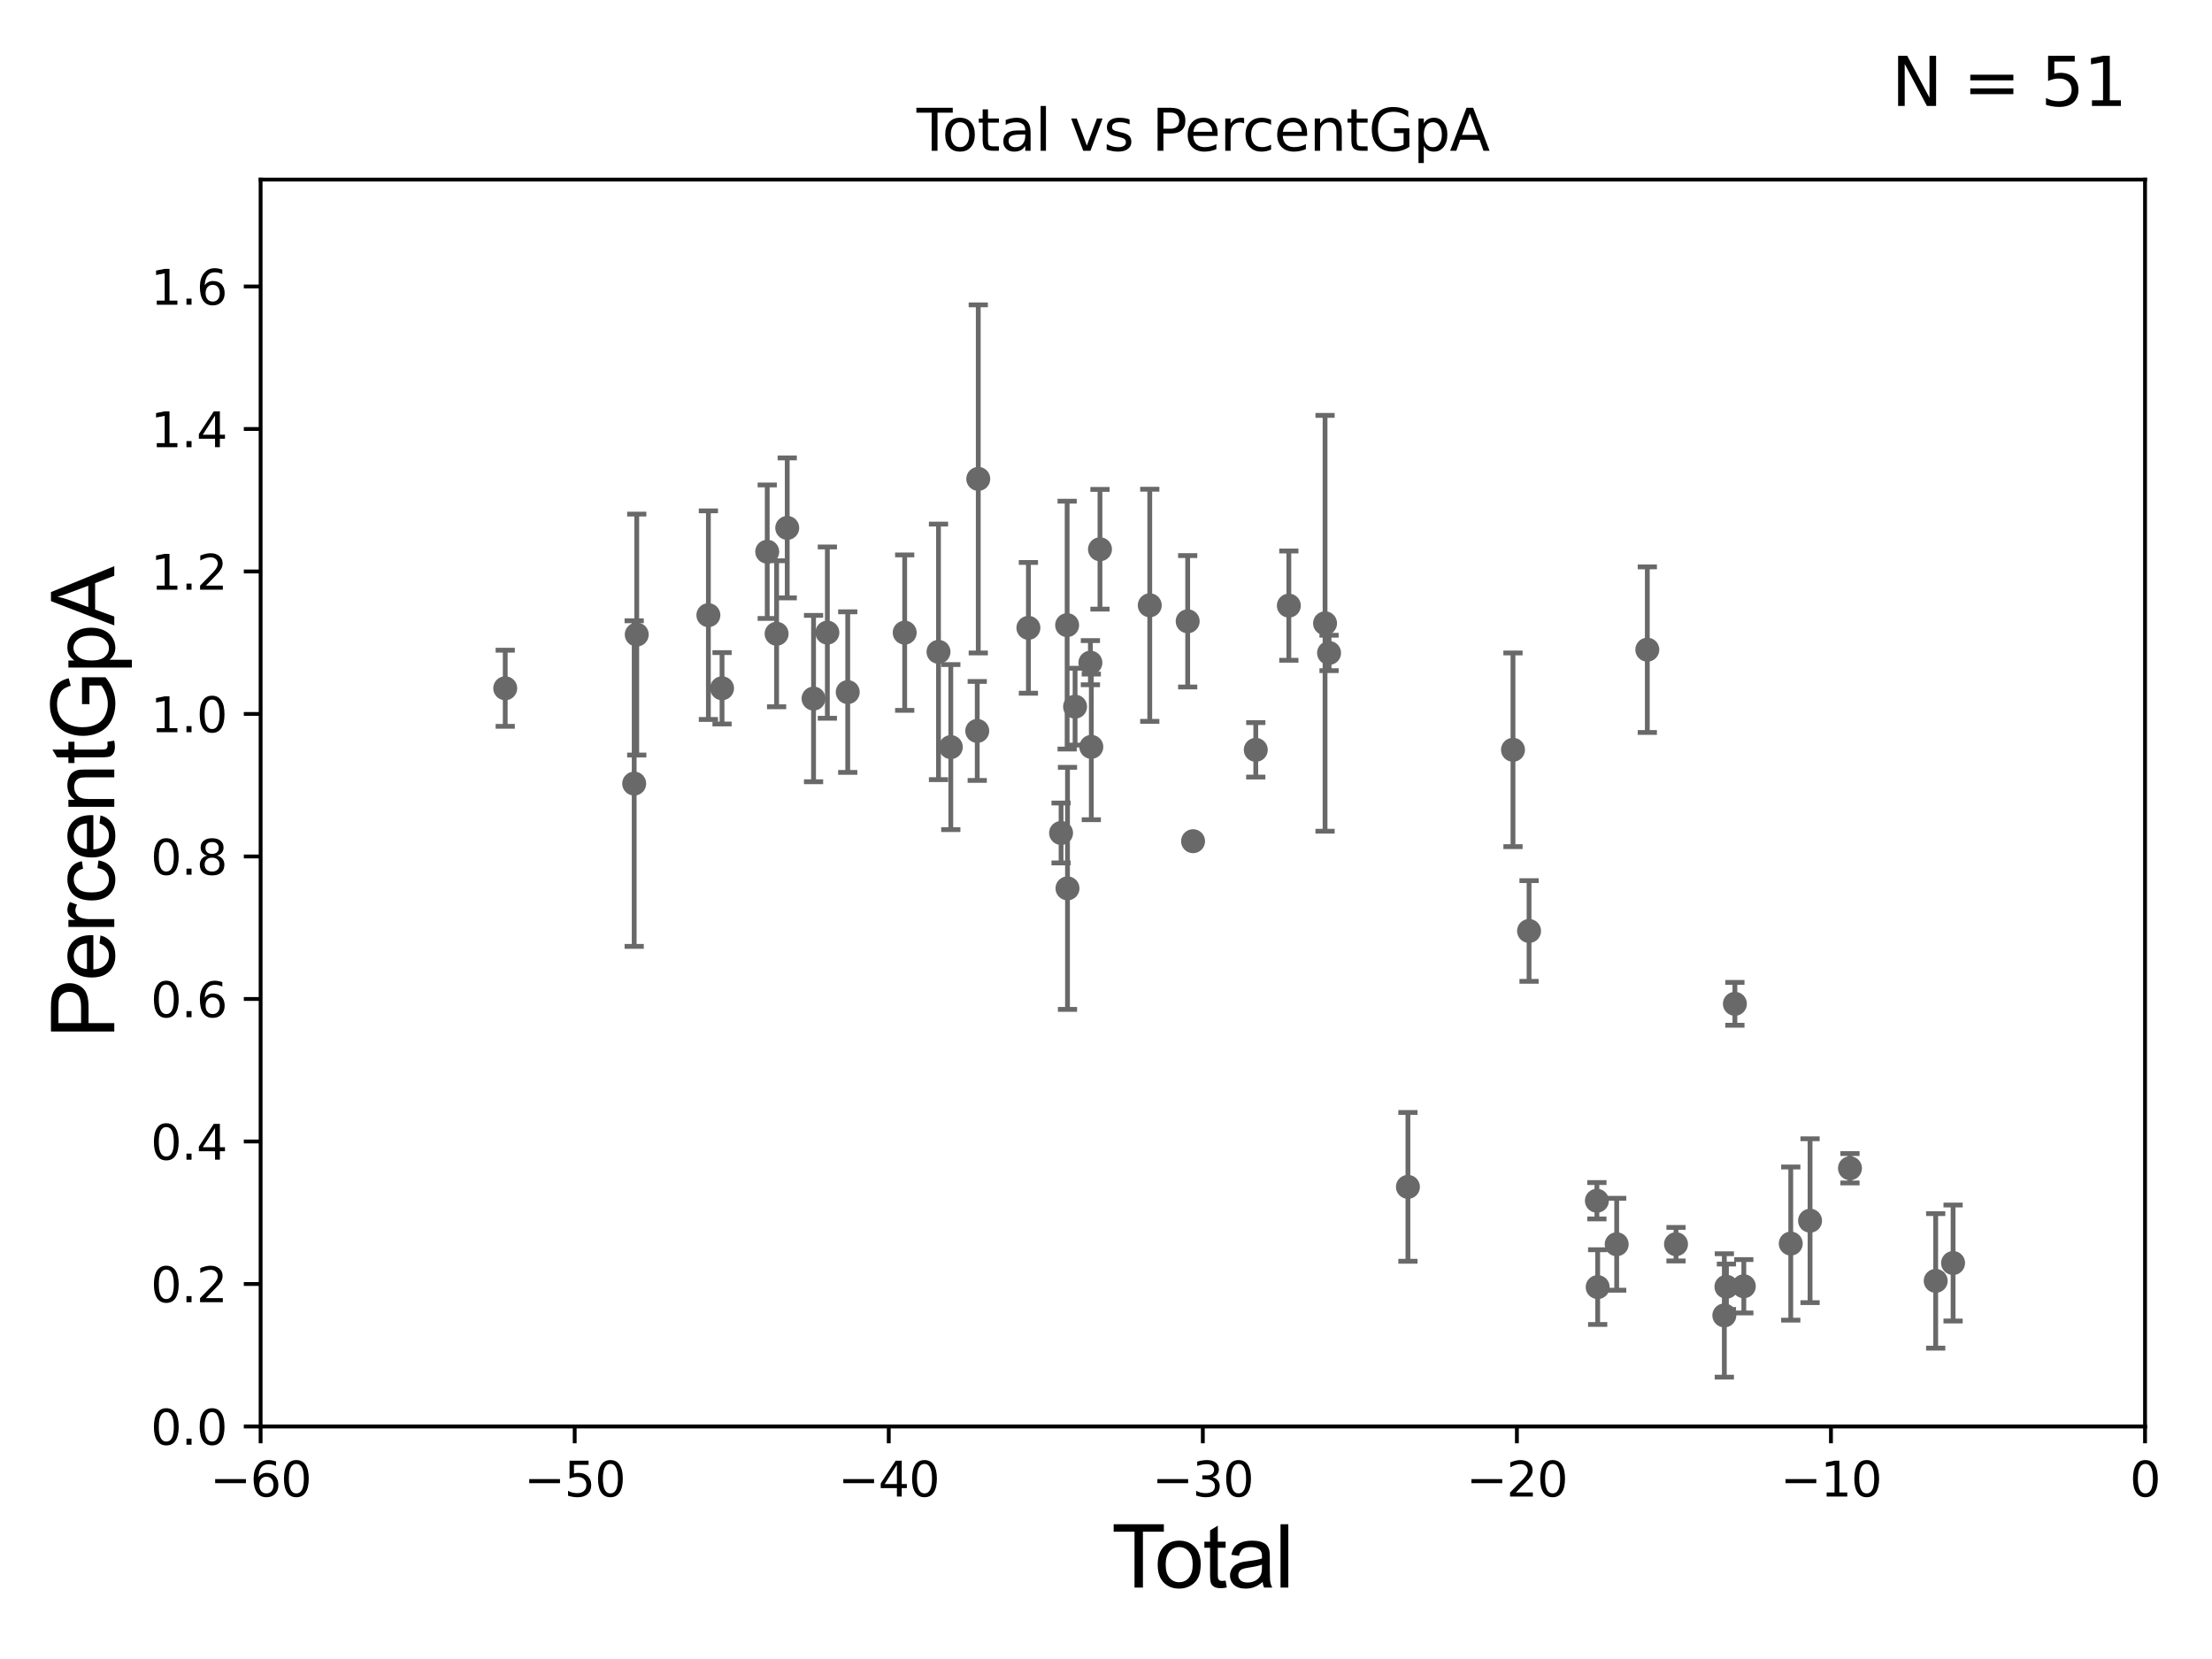 <?xml version="1.0" encoding="utf-8" standalone="no"?>
<!DOCTYPE svg PUBLIC "-//W3C//DTD SVG 1.1//EN"
  "http://www.w3.org/Graphics/SVG/1.1/DTD/svg11.dtd">
<svg xmlns:xlink="http://www.w3.org/1999/xlink" width="460.8pt" height="345.6pt" viewBox="0 0 460.8 345.6" xmlns="http://www.w3.org/2000/svg" version="1.1">
 <defs>
  <style type="text/css">*{stroke-linejoin: round; stroke-linecap: butt}</style>
 </defs>
 <g id="figure_1">
  <g id="patch_1">
   <path d="M 0 345.6 
L 460.8 345.6 
L 460.8 0 
L 0 0 
z
" style="fill: #ffffff"/>
  </g>
  <g id="axes_1">
   <g id="patch_2">
    <path d="M 54.29 297.16 
L 446.85 297.16 
L 446.85 37.411 
L 54.29 37.411 
z
" style="fill: #ffffff"/>
   </g>
   <g id="PathCollection_1">
    <defs>
     <path id="m8966939cdc" d="M 0 1.118 
C 0.297 1.118 0.581 1 0.791 0.791 
C 1 0.581 1.118 0.297 1.118 0 
C 1.118 -0.297 1 -0.581 0.791 -0.791 
C 0.581 -1 0.297 -1.118 0 -1.118 
C -0.297 -1.118 -0.581 -1 -0.791 -0.791 
C -1 -0.581 -1.118 -0.297 -1.118 0 
C -1.118 0.297 -1 0.581 -0.791 0.791 
C -0.581 1 -0.297 1.118 0 1.118 
z
" style="stroke: #696969"/>
    </defs>
    <g clip-path="url(#pe2aa51c49f)">
     <use xlink:href="#m8966939cdc" x="105.248" y="143.379" style="fill: #696969; stroke: #696969"/>
     <use xlink:href="#m8966939cdc" x="261.6" y="156.205" style="fill: #696969; stroke: #696969"/>
     <use xlink:href="#m8966939cdc" x="268.489" y="126.165" style="fill: #696969; stroke: #696969"/>
     <use xlink:href="#m8966939cdc" x="276.033" y="129.845" style="fill: #696969; stroke: #696969"/>
     <use xlink:href="#m8966939cdc" x="276.868" y="136.023" style="fill: #696969; stroke: #696969"/>
     <use xlink:href="#m8966939cdc" x="293.296" y="247.249" style="fill: #696969; stroke: #696969"/>
     <use xlink:href="#m8966939cdc" x="315.183" y="156.194" style="fill: #696969; stroke: #696969"/>
     <use xlink:href="#m8966939cdc" x="318.53" y="193.938" style="fill: #696969; stroke: #696969"/>
     <use xlink:href="#m8966939cdc" x="332.664" y="250.135" style="fill: #696969; stroke: #696969"/>
     <use xlink:href="#m8966939cdc" x="332.826" y="268.127" style="fill: #696969; stroke: #696969"/>
     <use xlink:href="#m8966939cdc" x="336.786" y="259.199" style="fill: #696969; stroke: #696969"/>
     <use xlink:href="#m8966939cdc" x="248.537" y="175.238" style="fill: #696969; stroke: #696969"/>
     <use xlink:href="#m8966939cdc" x="343.166" y="135.341" style="fill: #696969; stroke: #696969"/>
     <use xlink:href="#m8966939cdc" x="359.21" y="274.025" style="fill: #696969; stroke: #696969"/>
     <use xlink:href="#m8966939cdc" x="359.647" y="268.053" style="fill: #696969; stroke: #696969"/>
     <use xlink:href="#m8966939cdc" x="361.409" y="209.115" style="fill: #696969; stroke: #696969"/>
     <use xlink:href="#m8966939cdc" x="363.269" y="267.951" style="fill: #696969; stroke: #696969"/>
     <use xlink:href="#m8966939cdc" x="373.048" y="259.058" style="fill: #696969; stroke: #696969"/>
     <use xlink:href="#m8966939cdc" x="377.068" y="254.293" style="fill: #696969; stroke: #696969"/>
     <use xlink:href="#m8966939cdc" x="385.383" y="243.366" style="fill: #696969; stroke: #696969"/>
     <use xlink:href="#m8966939cdc" x="403.242" y="266.829" style="fill: #696969; stroke: #696969"/>
     <use xlink:href="#m8966939cdc" x="406.862" y="263.108" style="fill: #696969; stroke: #696969"/>
     <use xlink:href="#m8966939cdc" x="454.022" y="273.313" style="fill: #696969; stroke: #696969"/>
     <use xlink:href="#m8966939cdc" x="349.144" y="259.187" style="fill: #696969; stroke: #696969"/>
     <use xlink:href="#m8966939cdc" x="479.774" y="245.001" style="fill: #696969; stroke: #696969"/>
     <use xlink:href="#m8966939cdc" x="247.416" y="129.427" style="fill: #696969; stroke: #696969"/>
     <use xlink:href="#m8966939cdc" x="229.144" y="114.422" style="fill: #696969; stroke: #696969"/>
     <use xlink:href="#m8966939cdc" x="132.114" y="163.235" style="fill: #696969; stroke: #696969"/>
     <use xlink:href="#m8966939cdc" x="132.646" y="132.192" style="fill: #696969; stroke: #696969"/>
     <use xlink:href="#m8966939cdc" x="147.57" y="128.148" style="fill: #696969; stroke: #696969"/>
     <use xlink:href="#m8966939cdc" x="150.414" y="143.381" style="fill: #696969; stroke: #696969"/>
     <use xlink:href="#m8966939cdc" x="159.828" y="114.931" style="fill: #696969; stroke: #696969"/>
     <use xlink:href="#m8966939cdc" x="161.782" y="132.023" style="fill: #696969; stroke: #696969"/>
     <use xlink:href="#m8966939cdc" x="163.995" y="109.972" style="fill: #696969; stroke: #696969"/>
     <use xlink:href="#m8966939cdc" x="169.478" y="145.526" style="fill: #696969; stroke: #696969"/>
     <use xlink:href="#m8966939cdc" x="172.356" y="131.784" style="fill: #696969; stroke: #696969"/>
     <use xlink:href="#m8966939cdc" x="176.599" y="144.177" style="fill: #696969; stroke: #696969"/>
     <use xlink:href="#m8966939cdc" x="239.517" y="126.093" style="fill: #696969; stroke: #696969"/>
     <use xlink:href="#m8966939cdc" x="188.465" y="131.79" style="fill: #696969; stroke: #696969"/>
     <use xlink:href="#m8966939cdc" x="198.07" y="155.633" style="fill: #696969; stroke: #696969"/>
     <use xlink:href="#m8966939cdc" x="203.577" y="152.266" style="fill: #696969; stroke: #696969"/>
     <use xlink:href="#m8966939cdc" x="203.79" y="99.765" style="fill: #696969; stroke: #696969"/>
     <use xlink:href="#m8966939cdc" x="214.237" y="130.79" style="fill: #696969; stroke: #696969"/>
     <use xlink:href="#m8966939cdc" x="221.04" y="173.521" style="fill: #696969; stroke: #696969"/>
     <use xlink:href="#m8966939cdc" x="222.304" y="130.224" style="fill: #696969; stroke: #696969"/>
     <use xlink:href="#m8966939cdc" x="222.379" y="185.062" style="fill: #696969; stroke: #696969"/>
     <use xlink:href="#m8966939cdc" x="223.959" y="147.21" style="fill: #696969; stroke: #696969"/>
     <use xlink:href="#m8966939cdc" x="227.151" y="138.048" style="fill: #696969; stroke: #696969"/>
     <use xlink:href="#m8966939cdc" x="227.34" y="155.588" style="fill: #696969; stroke: #696969"/>
     <use xlink:href="#m8966939cdc" x="195.506" y="135.793" style="fill: #696969; stroke: #696969"/>
     <use xlink:href="#m8966939cdc" x="33178.6" y="136.237" style="fill: #696969; stroke: #696969"/>
    </g>
   </g>
   <g id="matplotlib.axis_1">
    <g id="xtick_1">
     <g id="line2d_1">
      <defs>
       <path id="meda47f378e" d="M 0 0 
L 0 3.5 
" style="stroke: #000000; stroke-width: 0.8"/>
      </defs>
      <g>
       <use xlink:href="#meda47f378e" x="54.29" y="297.16" style="stroke: #000000; stroke-width: 0.8"/>
      </g>
     </g>
     <g id="text_1">
      <!-- −60 -->
      <g transform="translate(43.738 311.758)scale(0.1 -0.1)">
       <defs>
        <path id="DejaVuSans-2212" d="M 678 2272 
L 4684 2272 
L 4684 1741 
L 678 1741 
L 678 2272 
z
" transform="scale(0.016)"/>
        <path id="DejaVuSans-36" d="M 2113 2584 
Q 1688 2584 1439 2293 
Q 1191 2003 1191 1497 
Q 1191 994 1439 701 
Q 1688 409 2113 409 
Q 2538 409 2786 701 
Q 3034 994 3034 1497 
Q 3034 2003 2786 2293 
Q 2538 2584 2113 2584 
z
M 3366 4563 
L 3366 3988 
Q 3128 4100 2886 4159 
Q 2644 4219 2406 4219 
Q 1781 4219 1451 3797 
Q 1122 3375 1075 2522 
Q 1259 2794 1537 2939 
Q 1816 3084 2150 3084 
Q 2853 3084 3261 2657 
Q 3669 2231 3669 1497 
Q 3669 778 3244 343 
Q 2819 -91 2113 -91 
Q 1303 -91 875 529 
Q 447 1150 447 2328 
Q 447 3434 972 4092 
Q 1497 4750 2381 4750 
Q 2619 4750 2861 4703 
Q 3103 4656 3366 4563 
z
" transform="scale(0.016)"/>
        <path id="DejaVuSans-30" d="M 2034 4250 
Q 1547 4250 1301 3770 
Q 1056 3291 1056 2328 
Q 1056 1369 1301 889 
Q 1547 409 2034 409 
Q 2525 409 2770 889 
Q 3016 1369 3016 2328 
Q 3016 3291 2770 3770 
Q 2525 4250 2034 4250 
z
M 2034 4750 
Q 2819 4750 3233 4129 
Q 3647 3509 3647 2328 
Q 3647 1150 3233 529 
Q 2819 -91 2034 -91 
Q 1250 -91 836 529 
Q 422 1150 422 2328 
Q 422 3509 836 4129 
Q 1250 4750 2034 4750 
z
" transform="scale(0.016)"/>
       </defs>
       <use xlink:href="#DejaVuSans-2212"/>
       <use xlink:href="#DejaVuSans-36" x="83.789"/>
       <use xlink:href="#DejaVuSans-30" x="147.412"/>
      </g>
     </g>
    </g>
    <g id="xtick_2">
     <g id="line2d_2">
      <g>
       <use xlink:href="#meda47f378e" x="119.717" y="297.16" style="stroke: #000000; stroke-width: 0.8"/>
      </g>
     </g>
     <g id="text_2">
      <!-- −50 -->
      <g transform="translate(109.164 311.758)scale(0.1 -0.1)">
       <defs>
        <path id="DejaVuSans-35" d="M 691 4666 
L 3169 4666 
L 3169 4134 
L 1269 4134 
L 1269 2991 
Q 1406 3038 1543 3061 
Q 1681 3084 1819 3084 
Q 2600 3084 3056 2656 
Q 3513 2228 3513 1497 
Q 3513 744 3044 326 
Q 2575 -91 1722 -91 
Q 1428 -91 1123 -41 
Q 819 9 494 109 
L 494 744 
Q 775 591 1075 516 
Q 1375 441 1709 441 
Q 2250 441 2565 725 
Q 2881 1009 2881 1497 
Q 2881 1984 2565 2268 
Q 2250 2553 1709 2553 
Q 1456 2553 1204 2497 
Q 953 2441 691 2322 
L 691 4666 
z
" transform="scale(0.016)"/>
       </defs>
       <use xlink:href="#DejaVuSans-2212"/>
       <use xlink:href="#DejaVuSans-35" x="83.789"/>
       <use xlink:href="#DejaVuSans-30" x="147.412"/>
      </g>
     </g>
    </g>
    <g id="xtick_3">
     <g id="line2d_3">
      <g>
       <use xlink:href="#meda47f378e" x="185.143" y="297.16" style="stroke: #000000; stroke-width: 0.8"/>
      </g>
     </g>
     <g id="text_3">
      <!-- −40 -->
      <g transform="translate(174.591 311.758)scale(0.1 -0.1)">
       <defs>
        <path id="DejaVuSans-34" d="M 2419 4116 
L 825 1625 
L 2419 1625 
L 2419 4116 
z
M 2253 4666 
L 3047 4666 
L 3047 1625 
L 3713 1625 
L 3713 1100 
L 3047 1100 
L 3047 0 
L 2419 0 
L 2419 1100 
L 313 1100 
L 313 1709 
L 2253 4666 
z
" transform="scale(0.016)"/>
       </defs>
       <use xlink:href="#DejaVuSans-2212"/>
       <use xlink:href="#DejaVuSans-34" x="83.789"/>
       <use xlink:href="#DejaVuSans-30" x="147.412"/>
      </g>
     </g>
    </g>
    <g id="xtick_4">
     <g id="line2d_4">
      <g>
       <use xlink:href="#meda47f378e" x="250.57" y="297.16" style="stroke: #000000; stroke-width: 0.8"/>
      </g>
     </g>
     <g id="text_4">
      <!-- −30 -->
      <g transform="translate(240.018 311.758)scale(0.1 -0.1)">
       <defs>
        <path id="DejaVuSans-33" d="M 2597 2516 
Q 3050 2419 3304 2112 
Q 3559 1806 3559 1356 
Q 3559 666 3084 287 
Q 2609 -91 1734 -91 
Q 1441 -91 1130 -33 
Q 819 25 488 141 
L 488 750 
Q 750 597 1062 519 
Q 1375 441 1716 441 
Q 2309 441 2620 675 
Q 2931 909 2931 1356 
Q 2931 1769 2642 2001 
Q 2353 2234 1838 2234 
L 1294 2234 
L 1294 2753 
L 1863 2753 
Q 2328 2753 2575 2939 
Q 2822 3125 2822 3475 
Q 2822 3834 2567 4026 
Q 2313 4219 1838 4219 
Q 1578 4219 1281 4162 
Q 984 4106 628 3988 
L 628 4550 
Q 988 4650 1302 4700 
Q 1616 4750 1894 4750 
Q 2613 4750 3031 4423 
Q 3450 4097 3450 3541 
Q 3450 3153 3228 2886 
Q 3006 2619 2597 2516 
z
" transform="scale(0.016)"/>
       </defs>
       <use xlink:href="#DejaVuSans-2212"/>
       <use xlink:href="#DejaVuSans-33" x="83.789"/>
       <use xlink:href="#DejaVuSans-30" x="147.412"/>
      </g>
     </g>
    </g>
    <g id="xtick_5">
     <g id="line2d_5">
      <g>
       <use xlink:href="#meda47f378e" x="315.997" y="297.16" style="stroke: #000000; stroke-width: 0.8"/>
      </g>
     </g>
     <g id="text_5">
      <!-- −20 -->
      <g transform="translate(305.444 311.758)scale(0.1 -0.1)">
       <defs>
        <path id="DejaVuSans-32" d="M 1228 531 
L 3431 531 
L 3431 0 
L 469 0 
L 469 531 
Q 828 903 1448 1529 
Q 2069 2156 2228 2338 
Q 2531 2678 2651 2914 
Q 2772 3150 2772 3378 
Q 2772 3750 2511 3984 
Q 2250 4219 1831 4219 
Q 1534 4219 1204 4116 
Q 875 4013 500 3803 
L 500 4441 
Q 881 4594 1212 4672 
Q 1544 4750 1819 4750 
Q 2544 4750 2975 4387 
Q 3406 4025 3406 3419 
Q 3406 3131 3298 2873 
Q 3191 2616 2906 2266 
Q 2828 2175 2409 1742 
Q 1991 1309 1228 531 
z
" transform="scale(0.016)"/>
       </defs>
       <use xlink:href="#DejaVuSans-2212"/>
       <use xlink:href="#DejaVuSans-32" x="83.789"/>
       <use xlink:href="#DejaVuSans-30" x="147.412"/>
      </g>
     </g>
    </g>
    <g id="xtick_6">
     <g id="line2d_6">
      <g>
       <use xlink:href="#meda47f378e" x="381.423" y="297.16" style="stroke: #000000; stroke-width: 0.8"/>
      </g>
     </g>
     <g id="text_6">
      <!-- −10 -->
      <g transform="translate(370.871 311.758)scale(0.1 -0.1)">
       <defs>
        <path id="DejaVuSans-31" d="M 794 531 
L 1825 531 
L 1825 4091 
L 703 3866 
L 703 4441 
L 1819 4666 
L 2450 4666 
L 2450 531 
L 3481 531 
L 3481 0 
L 794 0 
L 794 531 
z
" transform="scale(0.016)"/>
       </defs>
       <use xlink:href="#DejaVuSans-2212"/>
       <use xlink:href="#DejaVuSans-31" x="83.789"/>
       <use xlink:href="#DejaVuSans-30" x="147.412"/>
      </g>
     </g>
    </g>
    <g id="xtick_7">
     <g id="line2d_7">
      <g>
       <use xlink:href="#meda47f378e" x="446.85" y="297.16" style="stroke: #000000; stroke-width: 0.8"/>
      </g>
     </g>
     <g id="text_7">
      <!-- 0 -->
      <g transform="translate(443.669 311.758)scale(0.1 -0.1)">
       <use xlink:href="#DejaVuSans-30"/>
      </g>
     </g>
    </g>
    <g id="text_8">
     <!-- Total -->
     <g transform="translate(231.565 330.722)scale(0.18 -0.18)">
      <defs>
       <path id="ArialMT-54" d="M 1659 0 
L 1659 4041 
L 150 4041 
L 150 4581 
L 3781 4581 
L 3781 4041 
L 2266 4041 
L 2266 0 
L 1659 0 
z
" transform="scale(0.016)"/>
       <path id="ArialMT-6f" d="M 213 1659 
Q 213 2581 725 3025 
Q 1153 3394 1769 3394 
Q 2453 3394 2887 2945 
Q 3322 2497 3322 1706 
Q 3322 1066 3130 698 
Q 2938 331 2570 128 
Q 2203 -75 1769 -75 
Q 1072 -75 642 372 
Q 213 819 213 1659 
z
M 791 1659 
Q 791 1022 1069 705 
Q 1347 388 1769 388 
Q 2188 388 2466 706 
Q 2744 1025 2744 1678 
Q 2744 2294 2464 2611 
Q 2184 2928 1769 2928 
Q 1347 2928 1069 2612 
Q 791 2297 791 1659 
z
" transform="scale(0.016)"/>
       <path id="ArialMT-74" d="M 1650 503 
L 1731 6 
Q 1494 -44 1306 -44 
Q 1000 -44 831 53 
Q 663 150 594 308 
Q 525 466 525 972 
L 525 2881 
L 113 2881 
L 113 3319 
L 525 3319 
L 525 4141 
L 1084 4478 
L 1084 3319 
L 1650 3319 
L 1650 2881 
L 1084 2881 
L 1084 941 
Q 1084 700 1114 631 
Q 1144 563 1211 522 
Q 1278 481 1403 481 
Q 1497 481 1650 503 
z
" transform="scale(0.016)"/>
       <path id="ArialMT-61" d="M 2588 409 
Q 2275 144 1986 34 
Q 1697 -75 1366 -75 
Q 819 -75 525 192 
Q 231 459 231 875 
Q 231 1119 342 1320 
Q 453 1522 633 1644 
Q 813 1766 1038 1828 
Q 1203 1872 1538 1913 
Q 2219 1994 2541 2106 
Q 2544 2222 2544 2253 
Q 2544 2597 2384 2738 
Q 2169 2928 1744 2928 
Q 1347 2928 1158 2789 
Q 969 2650 878 2297 
L 328 2372 
Q 403 2725 575 2942 
Q 747 3159 1072 3276 
Q 1397 3394 1825 3394 
Q 2250 3394 2515 3294 
Q 2781 3194 2906 3042 
Q 3031 2891 3081 2659 
Q 3109 2516 3109 2141 
L 3109 1391 
Q 3109 606 3145 398 
Q 3181 191 3288 0 
L 2700 0 
Q 2613 175 2588 409 
z
M 2541 1666 
Q 2234 1541 1622 1453 
Q 1275 1403 1131 1340 
Q 988 1278 909 1158 
Q 831 1038 831 891 
Q 831 666 1001 516 
Q 1172 366 1500 366 
Q 1825 366 2078 508 
Q 2331 650 2450 897 
Q 2541 1088 2541 1459 
L 2541 1666 
z
" transform="scale(0.016)"/>
       <path id="ArialMT-6c" d="M 409 0 
L 409 4581 
L 972 4581 
L 972 0 
L 409 0 
z
" transform="scale(0.016)"/>
      </defs>
      <use xlink:href="#ArialMT-54"/>
      <use xlink:href="#ArialMT-6f" x="49.959"/>
      <use xlink:href="#ArialMT-74" x="105.574"/>
      <use xlink:href="#ArialMT-61" x="133.357"/>
      <use xlink:href="#ArialMT-6c" x="188.973"/>
     </g>
    </g>
   </g>
   <g id="matplotlib.axis_2">
    <g id="ytick_1">
     <g id="line2d_8">
      <defs>
       <path id="m0545b39800" d="M 0 0 
L -3.5 0 
" style="stroke: #000000; stroke-width: 0.8"/>
      </defs>
      <g>
       <use xlink:href="#m0545b39800" x="54.29" y="297.16" style="stroke: #000000; stroke-width: 0.8"/>
      </g>
     </g>
     <g id="text_9">
      <!-- 0.0 -->
      <g transform="translate(31.387 300.959)scale(0.1 -0.1)">
       <defs>
        <path id="DejaVuSans-2e" d="M 684 794 
L 1344 794 
L 1344 0 
L 684 0 
L 684 794 
z
" transform="scale(0.016)"/>
       </defs>
       <use xlink:href="#DejaVuSans-30"/>
       <use xlink:href="#DejaVuSans-2e" x="63.623"/>
       <use xlink:href="#DejaVuSans-30" x="95.41"/>
      </g>
     </g>
    </g>
    <g id="ytick_2">
     <g id="line2d_9">
      <g>
       <use xlink:href="#m0545b39800" x="54.29" y="267.474" style="stroke: #000000; stroke-width: 0.8"/>
      </g>
     </g>
     <g id="text_10">
      <!-- 0.2 -->
      <g transform="translate(31.387 271.274)scale(0.1 -0.1)">
       <use xlink:href="#DejaVuSans-30"/>
       <use xlink:href="#DejaVuSans-2e" x="63.623"/>
       <use xlink:href="#DejaVuSans-32" x="95.41"/>
      </g>
     </g>
    </g>
    <g id="ytick_3">
     <g id="line2d_10">
      <g>
       <use xlink:href="#m0545b39800" x="54.29" y="237.789" style="stroke: #000000; stroke-width: 0.8"/>
      </g>
     </g>
     <g id="text_11">
      <!-- 0.4 -->
      <g transform="translate(31.387 241.588)scale(0.1 -0.1)">
       <use xlink:href="#DejaVuSans-30"/>
       <use xlink:href="#DejaVuSans-2e" x="63.623"/>
       <use xlink:href="#DejaVuSans-34" x="95.41"/>
      </g>
     </g>
    </g>
    <g id="ytick_4">
     <g id="line2d_11">
      <g>
       <use xlink:href="#m0545b39800" x="54.29" y="208.103" style="stroke: #000000; stroke-width: 0.8"/>
      </g>
     </g>
     <g id="text_12">
      <!-- 0.6 -->
      <g transform="translate(31.387 211.902)scale(0.1 -0.1)">
       <use xlink:href="#DejaVuSans-30"/>
       <use xlink:href="#DejaVuSans-2e" x="63.623"/>
       <use xlink:href="#DejaVuSans-36" x="95.41"/>
      </g>
     </g>
    </g>
    <g id="ytick_5">
     <g id="line2d_12">
      <g>
       <use xlink:href="#m0545b39800" x="54.29" y="178.418" style="stroke: #000000; stroke-width: 0.8"/>
      </g>
     </g>
     <g id="text_13">
      <!-- 0.8 -->
      <g transform="translate(31.387 182.217)scale(0.1 -0.1)">
       <defs>
        <path id="DejaVuSans-38" d="M 2034 2216 
Q 1584 2216 1326 1975 
Q 1069 1734 1069 1313 
Q 1069 891 1326 650 
Q 1584 409 2034 409 
Q 2484 409 2743 651 
Q 3003 894 3003 1313 
Q 3003 1734 2745 1975 
Q 2488 2216 2034 2216 
z
M 1403 2484 
Q 997 2584 770 2862 
Q 544 3141 544 3541 
Q 544 4100 942 4425 
Q 1341 4750 2034 4750 
Q 2731 4750 3128 4425 
Q 3525 4100 3525 3541 
Q 3525 3141 3298 2862 
Q 3072 2584 2669 2484 
Q 3125 2378 3379 2068 
Q 3634 1759 3634 1313 
Q 3634 634 3220 271 
Q 2806 -91 2034 -91 
Q 1263 -91 848 271 
Q 434 634 434 1313 
Q 434 1759 690 2068 
Q 947 2378 1403 2484 
z
M 1172 3481 
Q 1172 3119 1398 2916 
Q 1625 2713 2034 2713 
Q 2441 2713 2670 2916 
Q 2900 3119 2900 3481 
Q 2900 3844 2670 4047 
Q 2441 4250 2034 4250 
Q 1625 4250 1398 4047 
Q 1172 3844 1172 3481 
z
" transform="scale(0.016)"/>
       </defs>
       <use xlink:href="#DejaVuSans-30"/>
       <use xlink:href="#DejaVuSans-2e" x="63.623"/>
       <use xlink:href="#DejaVuSans-38" x="95.41"/>
      </g>
     </g>
    </g>
    <g id="ytick_6">
     <g id="line2d_13">
      <g>
       <use xlink:href="#m0545b39800" x="54.29" y="148.732" style="stroke: #000000; stroke-width: 0.8"/>
      </g>
     </g>
     <g id="text_14">
      <!-- 1.0 -->
      <g transform="translate(31.387 152.531)scale(0.1 -0.1)">
       <use xlink:href="#DejaVuSans-31"/>
       <use xlink:href="#DejaVuSans-2e" x="63.623"/>
       <use xlink:href="#DejaVuSans-30" x="95.41"/>
      </g>
     </g>
    </g>
    <g id="ytick_7">
     <g id="line2d_14">
      <g>
       <use xlink:href="#m0545b39800" x="54.29" y="119.047" style="stroke: #000000; stroke-width: 0.8"/>
      </g>
     </g>
     <g id="text_15">
      <!-- 1.2 -->
      <g transform="translate(31.387 122.846)scale(0.1 -0.1)">
       <use xlink:href="#DejaVuSans-31"/>
       <use xlink:href="#DejaVuSans-2e" x="63.623"/>
       <use xlink:href="#DejaVuSans-32" x="95.41"/>
      </g>
     </g>
    </g>
    <g id="ytick_8">
     <g id="line2d_15">
      <g>
       <use xlink:href="#m0545b39800" x="54.29" y="89.361" style="stroke: #000000; stroke-width: 0.8"/>
      </g>
     </g>
     <g id="text_16">
      <!-- 1.4 -->
      <g transform="translate(31.387 93.16)scale(0.1 -0.1)">
       <use xlink:href="#DejaVuSans-31"/>
       <use xlink:href="#DejaVuSans-2e" x="63.623"/>
       <use xlink:href="#DejaVuSans-34" x="95.41"/>
      </g>
     </g>
    </g>
    <g id="ytick_9">
     <g id="line2d_16">
      <g>
       <use xlink:href="#m0545b39800" x="54.29" y="59.675" style="stroke: #000000; stroke-width: 0.8"/>
      </g>
     </g>
     <g id="text_17">
      <!-- 1.6 -->
      <g transform="translate(31.387 63.475)scale(0.1 -0.1)">
       <use xlink:href="#DejaVuSans-31"/>
       <use xlink:href="#DejaVuSans-2e" x="63.623"/>
       <use xlink:href="#DejaVuSans-36" x="95.41"/>
      </g>
     </g>
    </g>
    <g id="text_18">
     <!-- PercentGpA -->
     <g transform="translate(23.809 216.309)rotate(-90)scale(0.18 -0.18)">
      <defs>
       <path id="ArialMT-50" d="M 494 0 
L 494 4581 
L 2222 4581 
Q 2678 4581 2919 4538 
Q 3256 4481 3484 4323 
Q 3713 4166 3852 3881 
Q 3991 3597 3991 3256 
Q 3991 2672 3619 2267 
Q 3247 1863 2275 1863 
L 1100 1863 
L 1100 0 
L 494 0 
z
M 1100 2403 
L 2284 2403 
Q 2872 2403 3119 2622 
Q 3366 2841 3366 3238 
Q 3366 3525 3220 3729 
Q 3075 3934 2838 4000 
Q 2684 4041 2272 4041 
L 1100 4041 
L 1100 2403 
z
" transform="scale(0.016)"/>
       <path id="ArialMT-65" d="M 2694 1069 
L 3275 997 
Q 3138 488 2766 206 
Q 2394 -75 1816 -75 
Q 1088 -75 661 373 
Q 234 822 234 1631 
Q 234 2469 665 2931 
Q 1097 3394 1784 3394 
Q 2450 3394 2872 2941 
Q 3294 2488 3294 1666 
Q 3294 1616 3291 1516 
L 816 1516 
Q 847 969 1125 678 
Q 1403 388 1819 388 
Q 2128 388 2347 550 
Q 2566 713 2694 1069 
z
M 847 1978 
L 2700 1978 
Q 2663 2397 2488 2606 
Q 2219 2931 1791 2931 
Q 1403 2931 1139 2672 
Q 875 2413 847 1978 
z
" transform="scale(0.016)"/>
       <path id="ArialMT-72" d="M 416 0 
L 416 3319 
L 922 3319 
L 922 2816 
Q 1116 3169 1280 3281 
Q 1444 3394 1641 3394 
Q 1925 3394 2219 3213 
L 2025 2691 
Q 1819 2813 1613 2813 
Q 1428 2813 1281 2702 
Q 1134 2591 1072 2394 
Q 978 2094 978 1738 
L 978 0 
L 416 0 
z
" transform="scale(0.016)"/>
       <path id="ArialMT-63" d="M 2588 1216 
L 3141 1144 
Q 3050 572 2676 248 
Q 2303 -75 1759 -75 
Q 1078 -75 664 370 
Q 250 816 250 1647 
Q 250 2184 428 2587 
Q 606 2991 970 3192 
Q 1334 3394 1763 3394 
Q 2303 3394 2647 3120 
Q 2991 2847 3088 2344 
L 2541 2259 
Q 2463 2594 2264 2762 
Q 2066 2931 1784 2931 
Q 1359 2931 1093 2626 
Q 828 2322 828 1663 
Q 828 994 1084 691 
Q 1341 388 1753 388 
Q 2084 388 2306 591 
Q 2528 794 2588 1216 
z
" transform="scale(0.016)"/>
       <path id="ArialMT-6e" d="M 422 0 
L 422 3319 
L 928 3319 
L 928 2847 
Q 1294 3394 1984 3394 
Q 2284 3394 2536 3286 
Q 2788 3178 2913 3003 
Q 3038 2828 3088 2588 
Q 3119 2431 3119 2041 
L 3119 0 
L 2556 0 
L 2556 2019 
Q 2556 2363 2490 2533 
Q 2425 2703 2258 2804 
Q 2091 2906 1866 2906 
Q 1506 2906 1245 2678 
Q 984 2450 984 1813 
L 984 0 
L 422 0 
z
" transform="scale(0.016)"/>
       <path id="ArialMT-47" d="M 2638 1797 
L 2638 2334 
L 4578 2338 
L 4578 638 
Q 4131 281 3656 101 
Q 3181 -78 2681 -78 
Q 2006 -78 1454 211 
Q 903 500 622 1047 
Q 341 1594 341 2269 
Q 341 2938 620 3517 
Q 900 4097 1425 4378 
Q 1950 4659 2634 4659 
Q 3131 4659 3532 4498 
Q 3934 4338 4162 4050 
Q 4391 3763 4509 3300 
L 3963 3150 
Q 3859 3500 3706 3700 
Q 3553 3900 3268 4020 
Q 2984 4141 2638 4141 
Q 2222 4141 1919 4014 
Q 1616 3888 1430 3681 
Q 1244 3475 1141 3228 
Q 966 2803 966 2306 
Q 966 1694 1177 1281 
Q 1388 869 1791 669 
Q 2194 469 2647 469 
Q 3041 469 3416 620 
Q 3791 772 3984 944 
L 3984 1797 
L 2638 1797 
z
" transform="scale(0.016)"/>
       <path id="ArialMT-70" d="M 422 -1272 
L 422 3319 
L 934 3319 
L 934 2888 
Q 1116 3141 1344 3267 
Q 1572 3394 1897 3394 
Q 2322 3394 2647 3175 
Q 2972 2956 3137 2557 
Q 3303 2159 3303 1684 
Q 3303 1175 3120 767 
Q 2938 359 2589 142 
Q 2241 -75 1856 -75 
Q 1575 -75 1351 44 
Q 1128 163 984 344 
L 984 -1272 
L 422 -1272 
z
M 931 1641 
Q 931 1000 1190 694 
Q 1450 388 1819 388 
Q 2194 388 2461 705 
Q 2728 1022 2728 1688 
Q 2728 2322 2467 2637 
Q 2206 2953 1844 2953 
Q 1484 2953 1207 2617 
Q 931 2281 931 1641 
z
" transform="scale(0.016)"/>
       <path id="ArialMT-41" d="M -9 0 
L 1750 4581 
L 2403 4581 
L 4278 0 
L 3588 0 
L 3053 1388 
L 1138 1388 
L 634 0 
L -9 0 
z
M 1313 1881 
L 2866 1881 
L 2388 3150 
Q 2169 3728 2063 4100 
Q 1975 3659 1816 3225 
L 1313 1881 
z
" transform="scale(0.016)"/>
      </defs>
      <use xlink:href="#ArialMT-50"/>
      <use xlink:href="#ArialMT-65" x="66.699"/>
      <use xlink:href="#ArialMT-72" x="122.314"/>
      <use xlink:href="#ArialMT-63" x="155.615"/>
      <use xlink:href="#ArialMT-65" x="205.615"/>
      <use xlink:href="#ArialMT-6e" x="261.23"/>
      <use xlink:href="#ArialMT-74" x="316.846"/>
      <use xlink:href="#ArialMT-47" x="344.629"/>
      <use xlink:href="#ArialMT-70" x="422.412"/>
      <use xlink:href="#ArialMT-41" x="478.027"/>
     </g>
    </g>
   </g>
   <g id="LineCollection_1">
    <path d="M 105.248 151.307 
L 105.248 135.451 
" clip-path="url(#pe2aa51c49f)" style="fill: none; stroke: #696969"/>
    <path d="M 261.6 161.88 
L 261.6 150.531 
" clip-path="url(#pe2aa51c49f)" style="fill: none; stroke: #696969"/>
    <path d="M 268.489 137.548 
L 268.489 114.781 
" clip-path="url(#pe2aa51c49f)" style="fill: none; stroke: #696969"/>
    <path d="M 276.033 173.156 
L 276.033 86.534 
" clip-path="url(#pe2aa51c49f)" style="fill: none; stroke: #696969"/>
    <path d="M 276.868 139.711 
L 276.868 132.335 
" clip-path="url(#pe2aa51c49f)" style="fill: none; stroke: #696969"/>
    <path d="M 293.296 262.744 
L 293.296 231.753 
" clip-path="url(#pe2aa51c49f)" style="fill: none; stroke: #696969"/>
    <path d="M 315.183 176.368 
L 315.183 136.02 
" clip-path="url(#pe2aa51c49f)" style="fill: none; stroke: #696969"/>
    <path d="M 318.53 204.425 
L 318.53 183.452 
" clip-path="url(#pe2aa51c49f)" style="fill: none; stroke: #696969"/>
    <path d="M 332.664 253.922 
L 332.664 246.348 
" clip-path="url(#pe2aa51c49f)" style="fill: none; stroke: #696969"/>
    <path d="M 332.826 275.908 
L 332.826 260.346 
" clip-path="url(#pe2aa51c49f)" style="fill: none; stroke: #696969"/>
    <path d="M 336.786 268.774 
L 336.786 249.625 
" clip-path="url(#pe2aa51c49f)" style="fill: none; stroke: #696969"/>
    <path d="M 248.537 175.754 
L 248.537 174.721 
" clip-path="url(#pe2aa51c49f)" style="fill: none; stroke: #696969"/>
    <path d="M 343.166 152.589 
L 343.166 118.093 
" clip-path="url(#pe2aa51c49f)" style="fill: none; stroke: #696969"/>
    <path d="M 359.21 286.88 
L 359.21 261.171 
" clip-path="url(#pe2aa51c49f)" style="fill: none; stroke: #696969"/>
    <path d="M 359.647 272.778 
L 359.647 263.328 
" clip-path="url(#pe2aa51c49f)" style="fill: none; stroke: #696969"/>
    <path d="M 361.409 213.579 
L 361.409 204.65 
" clip-path="url(#pe2aa51c49f)" style="fill: none; stroke: #696969"/>
    <path d="M 363.269 273.513 
L 363.269 262.389 
" clip-path="url(#pe2aa51c49f)" style="fill: none; stroke: #696969"/>
    <path d="M 373.048 275.011 
L 373.048 243.105 
" clip-path="url(#pe2aa51c49f)" style="fill: none; stroke: #696969"/>
    <path d="M 377.068 271.362 
L 377.068 237.224 
" clip-path="url(#pe2aa51c49f)" style="fill: none; stroke: #696969"/>
    <path d="M 385.383 246.426 
L 385.383 240.307 
" clip-path="url(#pe2aa51c49f)" style="fill: none; stroke: #696969"/>
    <path d="M 403.242 280.84 
L 403.242 252.817 
" clip-path="url(#pe2aa51c49f)" style="fill: none; stroke: #696969"/>
    <path d="M 406.862 275.19 
L 406.862 251.025 
" clip-path="url(#pe2aa51c49f)" style="fill: none; stroke: #696969"/>
    <path d="M 454.022 286.196 
L 454.022 260.429 
" clip-path="url(#pe2aa51c49f)" style="fill: none; stroke: #696969"/>
    <path d="M 349.144 262.68 
L 349.144 255.694 
" clip-path="url(#pe2aa51c49f)" style="fill: none; stroke: #696969"/>
    <path clip-path="url(#pe2aa51c49f)" style="fill: none; stroke: #696969"/>
    <path d="M 247.416 143.114 
L 247.416 115.739 
" clip-path="url(#pe2aa51c49f)" style="fill: none; stroke: #696969"/>
    <path d="M 229.144 126.892 
L 229.144 101.952 
" clip-path="url(#pe2aa51c49f)" style="fill: none; stroke: #696969"/>
    <path d="M 132.114 197.15 
L 132.114 129.319 
" clip-path="url(#pe2aa51c49f)" style="fill: none; stroke: #696969"/>
    <path d="M 132.646 157.286 
L 132.646 107.097 
" clip-path="url(#pe2aa51c49f)" style="fill: none; stroke: #696969"/>
    <path d="M 147.57 149.875 
L 147.57 106.421 
" clip-path="url(#pe2aa51c49f)" style="fill: none; stroke: #696969"/>
    <path d="M 150.414 150.815 
L 150.414 135.946 
" clip-path="url(#pe2aa51c49f)" style="fill: none; stroke: #696969"/>
    <path d="M 159.828 128.833 
L 159.828 101.029 
" clip-path="url(#pe2aa51c49f)" style="fill: none; stroke: #696969"/>
    <path d="M 161.782 147.234 
L 161.782 116.812 
" clip-path="url(#pe2aa51c49f)" style="fill: none; stroke: #696969"/>
    <path d="M 163.995 124.553 
L 163.995 95.392 
" clip-path="url(#pe2aa51c49f)" style="fill: none; stroke: #696969"/>
    <path d="M 169.478 162.854 
L 169.478 128.198 
" clip-path="url(#pe2aa51c49f)" style="fill: none; stroke: #696969"/>
    <path d="M 172.356 149.626 
L 172.356 113.942 
" clip-path="url(#pe2aa51c49f)" style="fill: none; stroke: #696969"/>
    <path d="M 176.599 160.901 
L 176.599 127.453 
" clip-path="url(#pe2aa51c49f)" style="fill: none; stroke: #696969"/>
    <path d="M 239.517 150.271 
L 239.517 101.915 
" clip-path="url(#pe2aa51c49f)" style="fill: none; stroke: #696969"/>
    <path d="M 188.465 147.978 
L 188.465 115.602 
" clip-path="url(#pe2aa51c49f)" style="fill: none; stroke: #696969"/>
    <path d="M 198.07 172.826 
L 198.07 138.441 
" clip-path="url(#pe2aa51c49f)" style="fill: none; stroke: #696969"/>
    <path d="M 203.577 162.575 
L 203.577 141.957 
" clip-path="url(#pe2aa51c49f)" style="fill: none; stroke: #696969"/>
    <path d="M 203.79 136.021 
L 203.79 63.509 
" clip-path="url(#pe2aa51c49f)" style="fill: none; stroke: #696969"/>
    <path d="M 214.237 144.41 
L 214.237 117.171 
" clip-path="url(#pe2aa51c49f)" style="fill: none; stroke: #696969"/>
    <path d="M 221.04 179.763 
L 221.04 167.279 
" clip-path="url(#pe2aa51c49f)" style="fill: none; stroke: #696969"/>
    <path d="M 222.304 156.04 
L 222.304 104.408 
" clip-path="url(#pe2aa51c49f)" style="fill: none; stroke: #696969"/>
    <path d="M 222.379 210.272 
L 222.379 159.852 
" clip-path="url(#pe2aa51c49f)" style="fill: none; stroke: #696969"/>
    <path d="M 223.959 155.216 
L 223.959 139.204 
" clip-path="url(#pe2aa51c49f)" style="fill: none; stroke: #696969"/>
    <path d="M 227.151 142.649 
L 227.151 133.446 
" clip-path="url(#pe2aa51c49f)" style="fill: none; stroke: #696969"/>
    <path d="M 227.34 170.757 
L 227.34 140.42 
" clip-path="url(#pe2aa51c49f)" style="fill: none; stroke: #696969"/>
    <path d="M 195.506 162.411 
L 195.506 109.175 
" clip-path="url(#pe2aa51c49f)" style="fill: none; stroke: #696969"/>
    <path clip-path="url(#pe2aa51c49f)" style="fill: none; stroke: #696969"/>
   </g>
   <g id="line2d_17">
    <defs>
     <path id="m20fa0750c2" d="M 2 0 
L -2 -0 
" style="stroke: #696969"/>
    </defs>
    <g clip-path="url(#pe2aa51c49f)">
     <use xlink:href="#m20fa0750c2" x="105.248" y="151.307" style="fill: #696969; stroke: #696969"/>
     <use xlink:href="#m20fa0750c2" x="261.6" y="161.88" style="fill: #696969; stroke: #696969"/>
     <use xlink:href="#m20fa0750c2" x="268.489" y="137.548" style="fill: #696969; stroke: #696969"/>
     <use xlink:href="#m20fa0750c2" x="276.033" y="173.156" style="fill: #696969; stroke: #696969"/>
     <use xlink:href="#m20fa0750c2" x="276.868" y="139.711" style="fill: #696969; stroke: #696969"/>
     <use xlink:href="#m20fa0750c2" x="293.296" y="262.744" style="fill: #696969; stroke: #696969"/>
     <use xlink:href="#m20fa0750c2" x="315.183" y="176.368" style="fill: #696969; stroke: #696969"/>
     <use xlink:href="#m20fa0750c2" x="318.53" y="204.425" style="fill: #696969; stroke: #696969"/>
     <use xlink:href="#m20fa0750c2" x="332.664" y="253.922" style="fill: #696969; stroke: #696969"/>
     <use xlink:href="#m20fa0750c2" x="332.826" y="275.908" style="fill: #696969; stroke: #696969"/>
     <use xlink:href="#m20fa0750c2" x="336.786" y="268.774" style="fill: #696969; stroke: #696969"/>
     <use xlink:href="#m20fa0750c2" x="248.537" y="175.754" style="fill: #696969; stroke: #696969"/>
     <use xlink:href="#m20fa0750c2" x="343.166" y="152.589" style="fill: #696969; stroke: #696969"/>
     <use xlink:href="#m20fa0750c2" x="359.21" y="286.88" style="fill: #696969; stroke: #696969"/>
     <use xlink:href="#m20fa0750c2" x="359.647" y="272.778" style="fill: #696969; stroke: #696969"/>
     <use xlink:href="#m20fa0750c2" x="361.409" y="213.579" style="fill: #696969; stroke: #696969"/>
     <use xlink:href="#m20fa0750c2" x="363.269" y="273.513" style="fill: #696969; stroke: #696969"/>
     <use xlink:href="#m20fa0750c2" x="373.048" y="275.011" style="fill: #696969; stroke: #696969"/>
     <use xlink:href="#m20fa0750c2" x="377.068" y="271.362" style="fill: #696969; stroke: #696969"/>
     <use xlink:href="#m20fa0750c2" x="385.383" y="246.426" style="fill: #696969; stroke: #696969"/>
     <use xlink:href="#m20fa0750c2" x="403.242" y="280.84" style="fill: #696969; stroke: #696969"/>
     <use xlink:href="#m20fa0750c2" x="406.862" y="275.19" style="fill: #696969; stroke: #696969"/>
     <use xlink:href="#m20fa0750c2" x="454.022" y="286.196" style="fill: #696969; stroke: #696969"/>
     <use xlink:href="#m20fa0750c2" x="349.144" y="262.68" style="fill: #696969; stroke: #696969"/>
     <use xlink:href="#m20fa0750c2" x="479.774" y="259.627" style="fill: #696969; stroke: #696969"/>
     <use xlink:href="#m20fa0750c2" x="247.416" y="143.114" style="fill: #696969; stroke: #696969"/>
     <use xlink:href="#m20fa0750c2" x="229.144" y="126.892" style="fill: #696969; stroke: #696969"/>
     <use xlink:href="#m20fa0750c2" x="132.114" y="197.15" style="fill: #696969; stroke: #696969"/>
     <use xlink:href="#m20fa0750c2" x="132.646" y="157.286" style="fill: #696969; stroke: #696969"/>
     <use xlink:href="#m20fa0750c2" x="147.57" y="149.875" style="fill: #696969; stroke: #696969"/>
     <use xlink:href="#m20fa0750c2" x="150.414" y="150.815" style="fill: #696969; stroke: #696969"/>
     <use xlink:href="#m20fa0750c2" x="159.828" y="128.833" style="fill: #696969; stroke: #696969"/>
     <use xlink:href="#m20fa0750c2" x="161.782" y="147.234" style="fill: #696969; stroke: #696969"/>
     <use xlink:href="#m20fa0750c2" x="163.995" y="124.553" style="fill: #696969; stroke: #696969"/>
     <use xlink:href="#m20fa0750c2" x="169.478" y="162.854" style="fill: #696969; stroke: #696969"/>
     <use xlink:href="#m20fa0750c2" x="172.356" y="149.626" style="fill: #696969; stroke: #696969"/>
     <use xlink:href="#m20fa0750c2" x="176.599" y="160.901" style="fill: #696969; stroke: #696969"/>
     <use xlink:href="#m20fa0750c2" x="239.517" y="150.271" style="fill: #696969; stroke: #696969"/>
     <use xlink:href="#m20fa0750c2" x="188.465" y="147.978" style="fill: #696969; stroke: #696969"/>
     <use xlink:href="#m20fa0750c2" x="198.07" y="172.826" style="fill: #696969; stroke: #696969"/>
     <use xlink:href="#m20fa0750c2" x="203.577" y="162.575" style="fill: #696969; stroke: #696969"/>
     <use xlink:href="#m20fa0750c2" x="203.79" y="136.021" style="fill: #696969; stroke: #696969"/>
     <use xlink:href="#m20fa0750c2" x="214.237" y="144.41" style="fill: #696969; stroke: #696969"/>
     <use xlink:href="#m20fa0750c2" x="221.04" y="179.763" style="fill: #696969; stroke: #696969"/>
     <use xlink:href="#m20fa0750c2" x="222.304" y="156.04" style="fill: #696969; stroke: #696969"/>
     <use xlink:href="#m20fa0750c2" x="222.379" y="210.272" style="fill: #696969; stroke: #696969"/>
     <use xlink:href="#m20fa0750c2" x="223.959" y="155.216" style="fill: #696969; stroke: #696969"/>
     <use xlink:href="#m20fa0750c2" x="227.151" y="142.649" style="fill: #696969; stroke: #696969"/>
     <use xlink:href="#m20fa0750c2" x="227.34" y="170.757" style="fill: #696969; stroke: #696969"/>
     <use xlink:href="#m20fa0750c2" x="195.506" y="162.411" style="fill: #696969; stroke: #696969"/>
     <use xlink:href="#m20fa0750c2" x="33178.6" y="162.642" style="fill: #696969; stroke: #696969"/>
    </g>
   </g>
   <g id="line2d_18">
    <g clip-path="url(#pe2aa51c49f)">
     <use xlink:href="#m20fa0750c2" x="105.248" y="135.451" style="fill: #696969; stroke: #696969"/>
     <use xlink:href="#m20fa0750c2" x="261.6" y="150.531" style="fill: #696969; stroke: #696969"/>
     <use xlink:href="#m20fa0750c2" x="268.489" y="114.781" style="fill: #696969; stroke: #696969"/>
     <use xlink:href="#m20fa0750c2" x="276.033" y="86.534" style="fill: #696969; stroke: #696969"/>
     <use xlink:href="#m20fa0750c2" x="276.868" y="132.335" style="fill: #696969; stroke: #696969"/>
     <use xlink:href="#m20fa0750c2" x="293.296" y="231.753" style="fill: #696969; stroke: #696969"/>
     <use xlink:href="#m20fa0750c2" x="315.183" y="136.02" style="fill: #696969; stroke: #696969"/>
     <use xlink:href="#m20fa0750c2" x="318.53" y="183.452" style="fill: #696969; stroke: #696969"/>
     <use xlink:href="#m20fa0750c2" x="332.664" y="246.348" style="fill: #696969; stroke: #696969"/>
     <use xlink:href="#m20fa0750c2" x="332.826" y="260.346" style="fill: #696969; stroke: #696969"/>
     <use xlink:href="#m20fa0750c2" x="336.786" y="249.625" style="fill: #696969; stroke: #696969"/>
     <use xlink:href="#m20fa0750c2" x="248.537" y="174.721" style="fill: #696969; stroke: #696969"/>
     <use xlink:href="#m20fa0750c2" x="343.166" y="118.093" style="fill: #696969; stroke: #696969"/>
     <use xlink:href="#m20fa0750c2" x="359.21" y="261.171" style="fill: #696969; stroke: #696969"/>
     <use xlink:href="#m20fa0750c2" x="359.647" y="263.328" style="fill: #696969; stroke: #696969"/>
     <use xlink:href="#m20fa0750c2" x="361.409" y="204.65" style="fill: #696969; stroke: #696969"/>
     <use xlink:href="#m20fa0750c2" x="363.269" y="262.389" style="fill: #696969; stroke: #696969"/>
     <use xlink:href="#m20fa0750c2" x="373.048" y="243.105" style="fill: #696969; stroke: #696969"/>
     <use xlink:href="#m20fa0750c2" x="377.068" y="237.224" style="fill: #696969; stroke: #696969"/>
     <use xlink:href="#m20fa0750c2" x="385.383" y="240.307" style="fill: #696969; stroke: #696969"/>
     <use xlink:href="#m20fa0750c2" x="403.242" y="252.817" style="fill: #696969; stroke: #696969"/>
     <use xlink:href="#m20fa0750c2" x="406.862" y="251.025" style="fill: #696969; stroke: #696969"/>
     <use xlink:href="#m20fa0750c2" x="454.022" y="260.429" style="fill: #696969; stroke: #696969"/>
     <use xlink:href="#m20fa0750c2" x="349.144" y="255.694" style="fill: #696969; stroke: #696969"/>
     <use xlink:href="#m20fa0750c2" x="479.774" y="230.376" style="fill: #696969; stroke: #696969"/>
     <use xlink:href="#m20fa0750c2" x="247.416" y="115.739" style="fill: #696969; stroke: #696969"/>
     <use xlink:href="#m20fa0750c2" x="229.144" y="101.952" style="fill: #696969; stroke: #696969"/>
     <use xlink:href="#m20fa0750c2" x="132.114" y="129.319" style="fill: #696969; stroke: #696969"/>
     <use xlink:href="#m20fa0750c2" x="132.646" y="107.097" style="fill: #696969; stroke: #696969"/>
     <use xlink:href="#m20fa0750c2" x="147.57" y="106.421" style="fill: #696969; stroke: #696969"/>
     <use xlink:href="#m20fa0750c2" x="150.414" y="135.946" style="fill: #696969; stroke: #696969"/>
     <use xlink:href="#m20fa0750c2" x="159.828" y="101.029" style="fill: #696969; stroke: #696969"/>
     <use xlink:href="#m20fa0750c2" x="161.782" y="116.812" style="fill: #696969; stroke: #696969"/>
     <use xlink:href="#m20fa0750c2" x="163.995" y="95.392" style="fill: #696969; stroke: #696969"/>
     <use xlink:href="#m20fa0750c2" x="169.478" y="128.198" style="fill: #696969; stroke: #696969"/>
     <use xlink:href="#m20fa0750c2" x="172.356" y="113.942" style="fill: #696969; stroke: #696969"/>
     <use xlink:href="#m20fa0750c2" x="176.599" y="127.453" style="fill: #696969; stroke: #696969"/>
     <use xlink:href="#m20fa0750c2" x="239.517" y="101.915" style="fill: #696969; stroke: #696969"/>
     <use xlink:href="#m20fa0750c2" x="188.465" y="115.602" style="fill: #696969; stroke: #696969"/>
     <use xlink:href="#m20fa0750c2" x="198.07" y="138.441" style="fill: #696969; stroke: #696969"/>
     <use xlink:href="#m20fa0750c2" x="203.577" y="141.957" style="fill: #696969; stroke: #696969"/>
     <use xlink:href="#m20fa0750c2" x="203.79" y="63.509" style="fill: #696969; stroke: #696969"/>
     <use xlink:href="#m20fa0750c2" x="214.237" y="117.171" style="fill: #696969; stroke: #696969"/>
     <use xlink:href="#m20fa0750c2" x="221.04" y="167.279" style="fill: #696969; stroke: #696969"/>
     <use xlink:href="#m20fa0750c2" x="222.304" y="104.408" style="fill: #696969; stroke: #696969"/>
     <use xlink:href="#m20fa0750c2" x="222.379" y="159.852" style="fill: #696969; stroke: #696969"/>
     <use xlink:href="#m20fa0750c2" x="223.959" y="139.204" style="fill: #696969; stroke: #696969"/>
     <use xlink:href="#m20fa0750c2" x="227.151" y="133.446" style="fill: #696969; stroke: #696969"/>
     <use xlink:href="#m20fa0750c2" x="227.34" y="140.42" style="fill: #696969; stroke: #696969"/>
     <use xlink:href="#m20fa0750c2" x="195.506" y="109.175" style="fill: #696969; stroke: #696969"/>
     <use xlink:href="#m20fa0750c2" x="33178.6" y="109.832" style="fill: #696969; stroke: #696969"/>
    </g>
   </g>
   <g id="line2d_19">
    <defs>
     <path id="m230e4778c7" d="M 0 2 
C 0.53 2 1.039 1.789 1.414 1.414 
C 1.789 1.039 2 0.53 2 0 
C 2 -0.53 1.789 -1.039 1.414 -1.414 
C 1.039 -1.789 0.53 -2 0 -2 
C -0.53 -2 -1.039 -1.789 -1.414 -1.414 
C -1.789 -1.039 -2 -0.53 -2 0 
C -2 0.53 -1.789 1.039 -1.414 1.414 
C -1.039 1.789 -0.53 2 0 2 
z
" style="stroke: #696969"/>
    </defs>
    <g clip-path="url(#pe2aa51c49f)">
     <use xlink:href="#m230e4778c7" x="105.248" y="143.379" style="fill: #696969; stroke: #696969"/>
     <use xlink:href="#m230e4778c7" x="261.6" y="156.205" style="fill: #696969; stroke: #696969"/>
     <use xlink:href="#m230e4778c7" x="268.489" y="126.165" style="fill: #696969; stroke: #696969"/>
     <use xlink:href="#m230e4778c7" x="276.033" y="129.845" style="fill: #696969; stroke: #696969"/>
     <use xlink:href="#m230e4778c7" x="276.868" y="136.023" style="fill: #696969; stroke: #696969"/>
     <use xlink:href="#m230e4778c7" x="293.296" y="247.249" style="fill: #696969; stroke: #696969"/>
     <use xlink:href="#m230e4778c7" x="315.183" y="156.194" style="fill: #696969; stroke: #696969"/>
     <use xlink:href="#m230e4778c7" x="318.53" y="193.938" style="fill: #696969; stroke: #696969"/>
     <use xlink:href="#m230e4778c7" x="332.664" y="250.135" style="fill: #696969; stroke: #696969"/>
     <use xlink:href="#m230e4778c7" x="332.826" y="268.127" style="fill: #696969; stroke: #696969"/>
     <use xlink:href="#m230e4778c7" x="336.786" y="259.199" style="fill: #696969; stroke: #696969"/>
     <use xlink:href="#m230e4778c7" x="248.537" y="175.238" style="fill: #696969; stroke: #696969"/>
     <use xlink:href="#m230e4778c7" x="343.166" y="135.341" style="fill: #696969; stroke: #696969"/>
     <use xlink:href="#m230e4778c7" x="359.21" y="274.025" style="fill: #696969; stroke: #696969"/>
     <use xlink:href="#m230e4778c7" x="359.647" y="268.053" style="fill: #696969; stroke: #696969"/>
     <use xlink:href="#m230e4778c7" x="361.409" y="209.115" style="fill: #696969; stroke: #696969"/>
     <use xlink:href="#m230e4778c7" x="363.269" y="267.951" style="fill: #696969; stroke: #696969"/>
     <use xlink:href="#m230e4778c7" x="373.048" y="259.058" style="fill: #696969; stroke: #696969"/>
     <use xlink:href="#m230e4778c7" x="377.068" y="254.293" style="fill: #696969; stroke: #696969"/>
     <use xlink:href="#m230e4778c7" x="385.383" y="243.366" style="fill: #696969; stroke: #696969"/>
     <use xlink:href="#m230e4778c7" x="403.242" y="266.829" style="fill: #696969; stroke: #696969"/>
     <use xlink:href="#m230e4778c7" x="406.862" y="263.108" style="fill: #696969; stroke: #696969"/>
     <use xlink:href="#m230e4778c7" x="454.022" y="273.313" style="fill: #696969; stroke: #696969"/>
     <use xlink:href="#m230e4778c7" x="349.144" y="259.187" style="fill: #696969; stroke: #696969"/>
     <use xlink:href="#m230e4778c7" x="479.774" y="245.001" style="fill: #696969; stroke: #696969"/>
     <use xlink:href="#m230e4778c7" x="247.416" y="129.427" style="fill: #696969; stroke: #696969"/>
     <use xlink:href="#m230e4778c7" x="229.144" y="114.422" style="fill: #696969; stroke: #696969"/>
     <use xlink:href="#m230e4778c7" x="132.114" y="163.235" style="fill: #696969; stroke: #696969"/>
     <use xlink:href="#m230e4778c7" x="132.646" y="132.192" style="fill: #696969; stroke: #696969"/>
     <use xlink:href="#m230e4778c7" x="147.57" y="128.148" style="fill: #696969; stroke: #696969"/>
     <use xlink:href="#m230e4778c7" x="150.414" y="143.381" style="fill: #696969; stroke: #696969"/>
     <use xlink:href="#m230e4778c7" x="159.828" y="114.931" style="fill: #696969; stroke: #696969"/>
     <use xlink:href="#m230e4778c7" x="161.782" y="132.023" style="fill: #696969; stroke: #696969"/>
     <use xlink:href="#m230e4778c7" x="163.995" y="109.972" style="fill: #696969; stroke: #696969"/>
     <use xlink:href="#m230e4778c7" x="169.478" y="145.526" style="fill: #696969; stroke: #696969"/>
     <use xlink:href="#m230e4778c7" x="172.356" y="131.784" style="fill: #696969; stroke: #696969"/>
     <use xlink:href="#m230e4778c7" x="176.599" y="144.177" style="fill: #696969; stroke: #696969"/>
     <use xlink:href="#m230e4778c7" x="239.517" y="126.093" style="fill: #696969; stroke: #696969"/>
     <use xlink:href="#m230e4778c7" x="188.465" y="131.79" style="fill: #696969; stroke: #696969"/>
     <use xlink:href="#m230e4778c7" x="198.07" y="155.633" style="fill: #696969; stroke: #696969"/>
     <use xlink:href="#m230e4778c7" x="203.577" y="152.266" style="fill: #696969; stroke: #696969"/>
     <use xlink:href="#m230e4778c7" x="203.79" y="99.765" style="fill: #696969; stroke: #696969"/>
     <use xlink:href="#m230e4778c7" x="214.237" y="130.79" style="fill: #696969; stroke: #696969"/>
     <use xlink:href="#m230e4778c7" x="221.04" y="173.521" style="fill: #696969; stroke: #696969"/>
     <use xlink:href="#m230e4778c7" x="222.304" y="130.224" style="fill: #696969; stroke: #696969"/>
     <use xlink:href="#m230e4778c7" x="222.379" y="185.062" style="fill: #696969; stroke: #696969"/>
     <use xlink:href="#m230e4778c7" x="223.959" y="147.21" style="fill: #696969; stroke: #696969"/>
     <use xlink:href="#m230e4778c7" x="227.151" y="138.048" style="fill: #696969; stroke: #696969"/>
     <use xlink:href="#m230e4778c7" x="227.34" y="155.588" style="fill: #696969; stroke: #696969"/>
     <use xlink:href="#m230e4778c7" x="195.506" y="135.793" style="fill: #696969; stroke: #696969"/>
     <use xlink:href="#m230e4778c7" x="33178.6" y="136.237" style="fill: #696969; stroke: #696969"/>
    </g>
   </g>
   <g id="patch_3">
    <path d="M 54.29 297.16 
L 54.29 37.411 
" style="fill: none; stroke: #000000; stroke-width: 0.8; stroke-linejoin: miter; stroke-linecap: square"/>
   </g>
   <g id="patch_4">
    <path d="M 446.85 297.16 
L 446.85 37.411 
" style="fill: none; stroke: #000000; stroke-width: 0.8; stroke-linejoin: miter; stroke-linecap: square"/>
   </g>
   <g id="patch_5">
    <path d="M 54.29 297.16 
L 446.85 297.16 
" style="fill: none; stroke: #000000; stroke-width: 0.8; stroke-linejoin: miter; stroke-linecap: square"/>
   </g>
   <g id="patch_6">
    <path d="M 54.29 37.411 
L 446.85 37.411 
" style="fill: none; stroke: #000000; stroke-width: 0.8; stroke-linejoin: miter; stroke-linecap: square"/>
   </g>
   <g id="text_19">
    <!-- N = 51 -->
    <g transform="translate(394.005 22.074)scale(0.14 -0.14)">
     <defs>
      <path id="DejaVuSans-4e" d="M 628 4666 
L 1478 4666 
L 3547 763 
L 3547 4666 
L 4159 4666 
L 4159 0 
L 3309 0 
L 1241 3903 
L 1241 0 
L 628 0 
L 628 4666 
z
" transform="scale(0.016)"/>
      <path id="DejaVuSans-20" transform="scale(0.016)"/>
      <path id="DejaVuSans-3d" d="M 678 2906 
L 4684 2906 
L 4684 2381 
L 678 2381 
L 678 2906 
z
M 678 1631 
L 4684 1631 
L 4684 1100 
L 678 1100 
L 678 1631 
z
" transform="scale(0.016)"/>
     </defs>
     <use xlink:href="#DejaVuSans-4e"/>
     <use xlink:href="#DejaVuSans-20" x="74.805"/>
     <use xlink:href="#DejaVuSans-3d" x="106.592"/>
     <use xlink:href="#DejaVuSans-20" x="190.381"/>
     <use xlink:href="#DejaVuSans-35" x="222.168"/>
     <use xlink:href="#DejaVuSans-31" x="285.791"/>
    </g>
   </g>
   <g id="text_20">
    <!-- Total vs PercentGpA -->
    <g transform="translate(190.936 31.411)scale(0.12 -0.12)">
     <defs>
      <path id="DejaVuSans-54" d="M -19 4666 
L 3928 4666 
L 3928 4134 
L 2272 4134 
L 2272 0 
L 1638 0 
L 1638 4134 
L -19 4134 
L -19 4666 
z
" transform="scale(0.016)"/>
      <path id="DejaVuSans-6f" d="M 1959 3097 
Q 1497 3097 1228 2736 
Q 959 2375 959 1747 
Q 959 1119 1226 758 
Q 1494 397 1959 397 
Q 2419 397 2687 759 
Q 2956 1122 2956 1747 
Q 2956 2369 2687 2733 
Q 2419 3097 1959 3097 
z
M 1959 3584 
Q 2709 3584 3137 3096 
Q 3566 2609 3566 1747 
Q 3566 888 3137 398 
Q 2709 -91 1959 -91 
Q 1206 -91 779 398 
Q 353 888 353 1747 
Q 353 2609 779 3096 
Q 1206 3584 1959 3584 
z
" transform="scale(0.016)"/>
      <path id="DejaVuSans-74" d="M 1172 4494 
L 1172 3500 
L 2356 3500 
L 2356 3053 
L 1172 3053 
L 1172 1153 
Q 1172 725 1289 603 
Q 1406 481 1766 481 
L 2356 481 
L 2356 0 
L 1766 0 
Q 1100 0 847 248 
Q 594 497 594 1153 
L 594 3053 
L 172 3053 
L 172 3500 
L 594 3500 
L 594 4494 
L 1172 4494 
z
" transform="scale(0.016)"/>
      <path id="DejaVuSans-61" d="M 2194 1759 
Q 1497 1759 1228 1600 
Q 959 1441 959 1056 
Q 959 750 1161 570 
Q 1363 391 1709 391 
Q 2188 391 2477 730 
Q 2766 1069 2766 1631 
L 2766 1759 
L 2194 1759 
z
M 3341 1997 
L 3341 0 
L 2766 0 
L 2766 531 
Q 2569 213 2275 61 
Q 1981 -91 1556 -91 
Q 1019 -91 701 211 
Q 384 513 384 1019 
Q 384 1609 779 1909 
Q 1175 2209 1959 2209 
L 2766 2209 
L 2766 2266 
Q 2766 2663 2505 2880 
Q 2244 3097 1772 3097 
Q 1472 3097 1187 3025 
Q 903 2953 641 2809 
L 641 3341 
Q 956 3463 1253 3523 
Q 1550 3584 1831 3584 
Q 2591 3584 2966 3190 
Q 3341 2797 3341 1997 
z
" transform="scale(0.016)"/>
      <path id="DejaVuSans-6c" d="M 603 4863 
L 1178 4863 
L 1178 0 
L 603 0 
L 603 4863 
z
" transform="scale(0.016)"/>
      <path id="DejaVuSans-76" d="M 191 3500 
L 800 3500 
L 1894 563 
L 2988 3500 
L 3597 3500 
L 2284 0 
L 1503 0 
L 191 3500 
z
" transform="scale(0.016)"/>
      <path id="DejaVuSans-73" d="M 2834 3397 
L 2834 2853 
Q 2591 2978 2328 3040 
Q 2066 3103 1784 3103 
Q 1356 3103 1142 2972 
Q 928 2841 928 2578 
Q 928 2378 1081 2264 
Q 1234 2150 1697 2047 
L 1894 2003 
Q 2506 1872 2764 1633 
Q 3022 1394 3022 966 
Q 3022 478 2636 193 
Q 2250 -91 1575 -91 
Q 1294 -91 989 -36 
Q 684 19 347 128 
L 347 722 
Q 666 556 975 473 
Q 1284 391 1588 391 
Q 1994 391 2212 530 
Q 2431 669 2431 922 
Q 2431 1156 2273 1281 
Q 2116 1406 1581 1522 
L 1381 1569 
Q 847 1681 609 1914 
Q 372 2147 372 2553 
Q 372 3047 722 3315 
Q 1072 3584 1716 3584 
Q 2034 3584 2315 3537 
Q 2597 3491 2834 3397 
z
" transform="scale(0.016)"/>
      <path id="DejaVuSans-50" d="M 1259 4147 
L 1259 2394 
L 2053 2394 
Q 2494 2394 2734 2622 
Q 2975 2850 2975 3272 
Q 2975 3691 2734 3919 
Q 2494 4147 2053 4147 
L 1259 4147 
z
M 628 4666 
L 2053 4666 
Q 2838 4666 3239 4311 
Q 3641 3956 3641 3272 
Q 3641 2581 3239 2228 
Q 2838 1875 2053 1875 
L 1259 1875 
L 1259 0 
L 628 0 
L 628 4666 
z
" transform="scale(0.016)"/>
      <path id="DejaVuSans-65" d="M 3597 1894 
L 3597 1613 
L 953 1613 
Q 991 1019 1311 708 
Q 1631 397 2203 397 
Q 2534 397 2845 478 
Q 3156 559 3463 722 
L 3463 178 
Q 3153 47 2828 -22 
Q 2503 -91 2169 -91 
Q 1331 -91 842 396 
Q 353 884 353 1716 
Q 353 2575 817 3079 
Q 1281 3584 2069 3584 
Q 2775 3584 3186 3129 
Q 3597 2675 3597 1894 
z
M 3022 2063 
Q 3016 2534 2758 2815 
Q 2500 3097 2075 3097 
Q 1594 3097 1305 2825 
Q 1016 2553 972 2059 
L 3022 2063 
z
" transform="scale(0.016)"/>
      <path id="DejaVuSans-72" d="M 2631 2963 
Q 2534 3019 2420 3045 
Q 2306 3072 2169 3072 
Q 1681 3072 1420 2755 
Q 1159 2438 1159 1844 
L 1159 0 
L 581 0 
L 581 3500 
L 1159 3500 
L 1159 2956 
Q 1341 3275 1631 3429 
Q 1922 3584 2338 3584 
Q 2397 3584 2469 3576 
Q 2541 3569 2628 3553 
L 2631 2963 
z
" transform="scale(0.016)"/>
      <path id="DejaVuSans-63" d="M 3122 3366 
L 3122 2828 
Q 2878 2963 2633 3030 
Q 2388 3097 2138 3097 
Q 1578 3097 1268 2742 
Q 959 2388 959 1747 
Q 959 1106 1268 751 
Q 1578 397 2138 397 
Q 2388 397 2633 464 
Q 2878 531 3122 666 
L 3122 134 
Q 2881 22 2623 -34 
Q 2366 -91 2075 -91 
Q 1284 -91 818 406 
Q 353 903 353 1747 
Q 353 2603 823 3093 
Q 1294 3584 2113 3584 
Q 2378 3584 2631 3529 
Q 2884 3475 3122 3366 
z
" transform="scale(0.016)"/>
      <path id="DejaVuSans-6e" d="M 3513 2113 
L 3513 0 
L 2938 0 
L 2938 2094 
Q 2938 2591 2744 2837 
Q 2550 3084 2163 3084 
Q 1697 3084 1428 2787 
Q 1159 2491 1159 1978 
L 1159 0 
L 581 0 
L 581 3500 
L 1159 3500 
L 1159 2956 
Q 1366 3272 1645 3428 
Q 1925 3584 2291 3584 
Q 2894 3584 3203 3211 
Q 3513 2838 3513 2113 
z
" transform="scale(0.016)"/>
      <path id="DejaVuSans-47" d="M 3809 666 
L 3809 1919 
L 2778 1919 
L 2778 2438 
L 4434 2438 
L 4434 434 
Q 4069 175 3628 42 
Q 3188 -91 2688 -91 
Q 1594 -91 976 548 
Q 359 1188 359 2328 
Q 359 3472 976 4111 
Q 1594 4750 2688 4750 
Q 3144 4750 3555 4637 
Q 3966 4525 4313 4306 
L 4313 3634 
Q 3963 3931 3569 4081 
Q 3175 4231 2741 4231 
Q 1884 4231 1454 3753 
Q 1025 3275 1025 2328 
Q 1025 1384 1454 906 
Q 1884 428 2741 428 
Q 3075 428 3337 486 
Q 3600 544 3809 666 
z
" transform="scale(0.016)"/>
      <path id="DejaVuSans-70" d="M 1159 525 
L 1159 -1331 
L 581 -1331 
L 581 3500 
L 1159 3500 
L 1159 2969 
Q 1341 3281 1617 3432 
Q 1894 3584 2278 3584 
Q 2916 3584 3314 3078 
Q 3713 2572 3713 1747 
Q 3713 922 3314 415 
Q 2916 -91 2278 -91 
Q 1894 -91 1617 61 
Q 1341 213 1159 525 
z
M 3116 1747 
Q 3116 2381 2855 2742 
Q 2594 3103 2138 3103 
Q 1681 3103 1420 2742 
Q 1159 2381 1159 1747 
Q 1159 1113 1420 752 
Q 1681 391 2138 391 
Q 2594 391 2855 752 
Q 3116 1113 3116 1747 
z
" transform="scale(0.016)"/>
      <path id="DejaVuSans-41" d="M 2188 4044 
L 1331 1722 
L 3047 1722 
L 2188 4044 
z
M 1831 4666 
L 2547 4666 
L 4325 0 
L 3669 0 
L 3244 1197 
L 1141 1197 
L 716 0 
L 50 0 
L 1831 4666 
z
" transform="scale(0.016)"/>
     </defs>
     <use xlink:href="#DejaVuSans-54"/>
     <use xlink:href="#DejaVuSans-6f" x="44.084"/>
     <use xlink:href="#DejaVuSans-74" x="105.266"/>
     <use xlink:href="#DejaVuSans-61" x="144.475"/>
     <use xlink:href="#DejaVuSans-6c" x="205.754"/>
     <use xlink:href="#DejaVuSans-20" x="233.537"/>
     <use xlink:href="#DejaVuSans-76" x="265.324"/>
     <use xlink:href="#DejaVuSans-73" x="324.504"/>
     <use xlink:href="#DejaVuSans-20" x="376.604"/>
     <use xlink:href="#DejaVuSans-50" x="408.391"/>
     <use xlink:href="#DejaVuSans-65" x="465.068"/>
     <use xlink:href="#DejaVuSans-72" x="526.592"/>
     <use xlink:href="#DejaVuSans-63" x="565.455"/>
     <use xlink:href="#DejaVuSans-65" x="620.436"/>
     <use xlink:href="#DejaVuSans-6e" x="681.959"/>
     <use xlink:href="#DejaVuSans-74" x="745.338"/>
     <use xlink:href="#DejaVuSans-47" x="784.547"/>
     <use xlink:href="#DejaVuSans-70" x="862.037"/>
     <use xlink:href="#DejaVuSans-41" x="925.514"/>
    </g>
   </g>
  </g>
 </g>
 <defs>
  <clipPath id="pe2aa51c49f">
   <rect x="54.29" y="37.411" width="392.56" height="259.749"/>
  </clipPath>
 </defs>
</svg>

